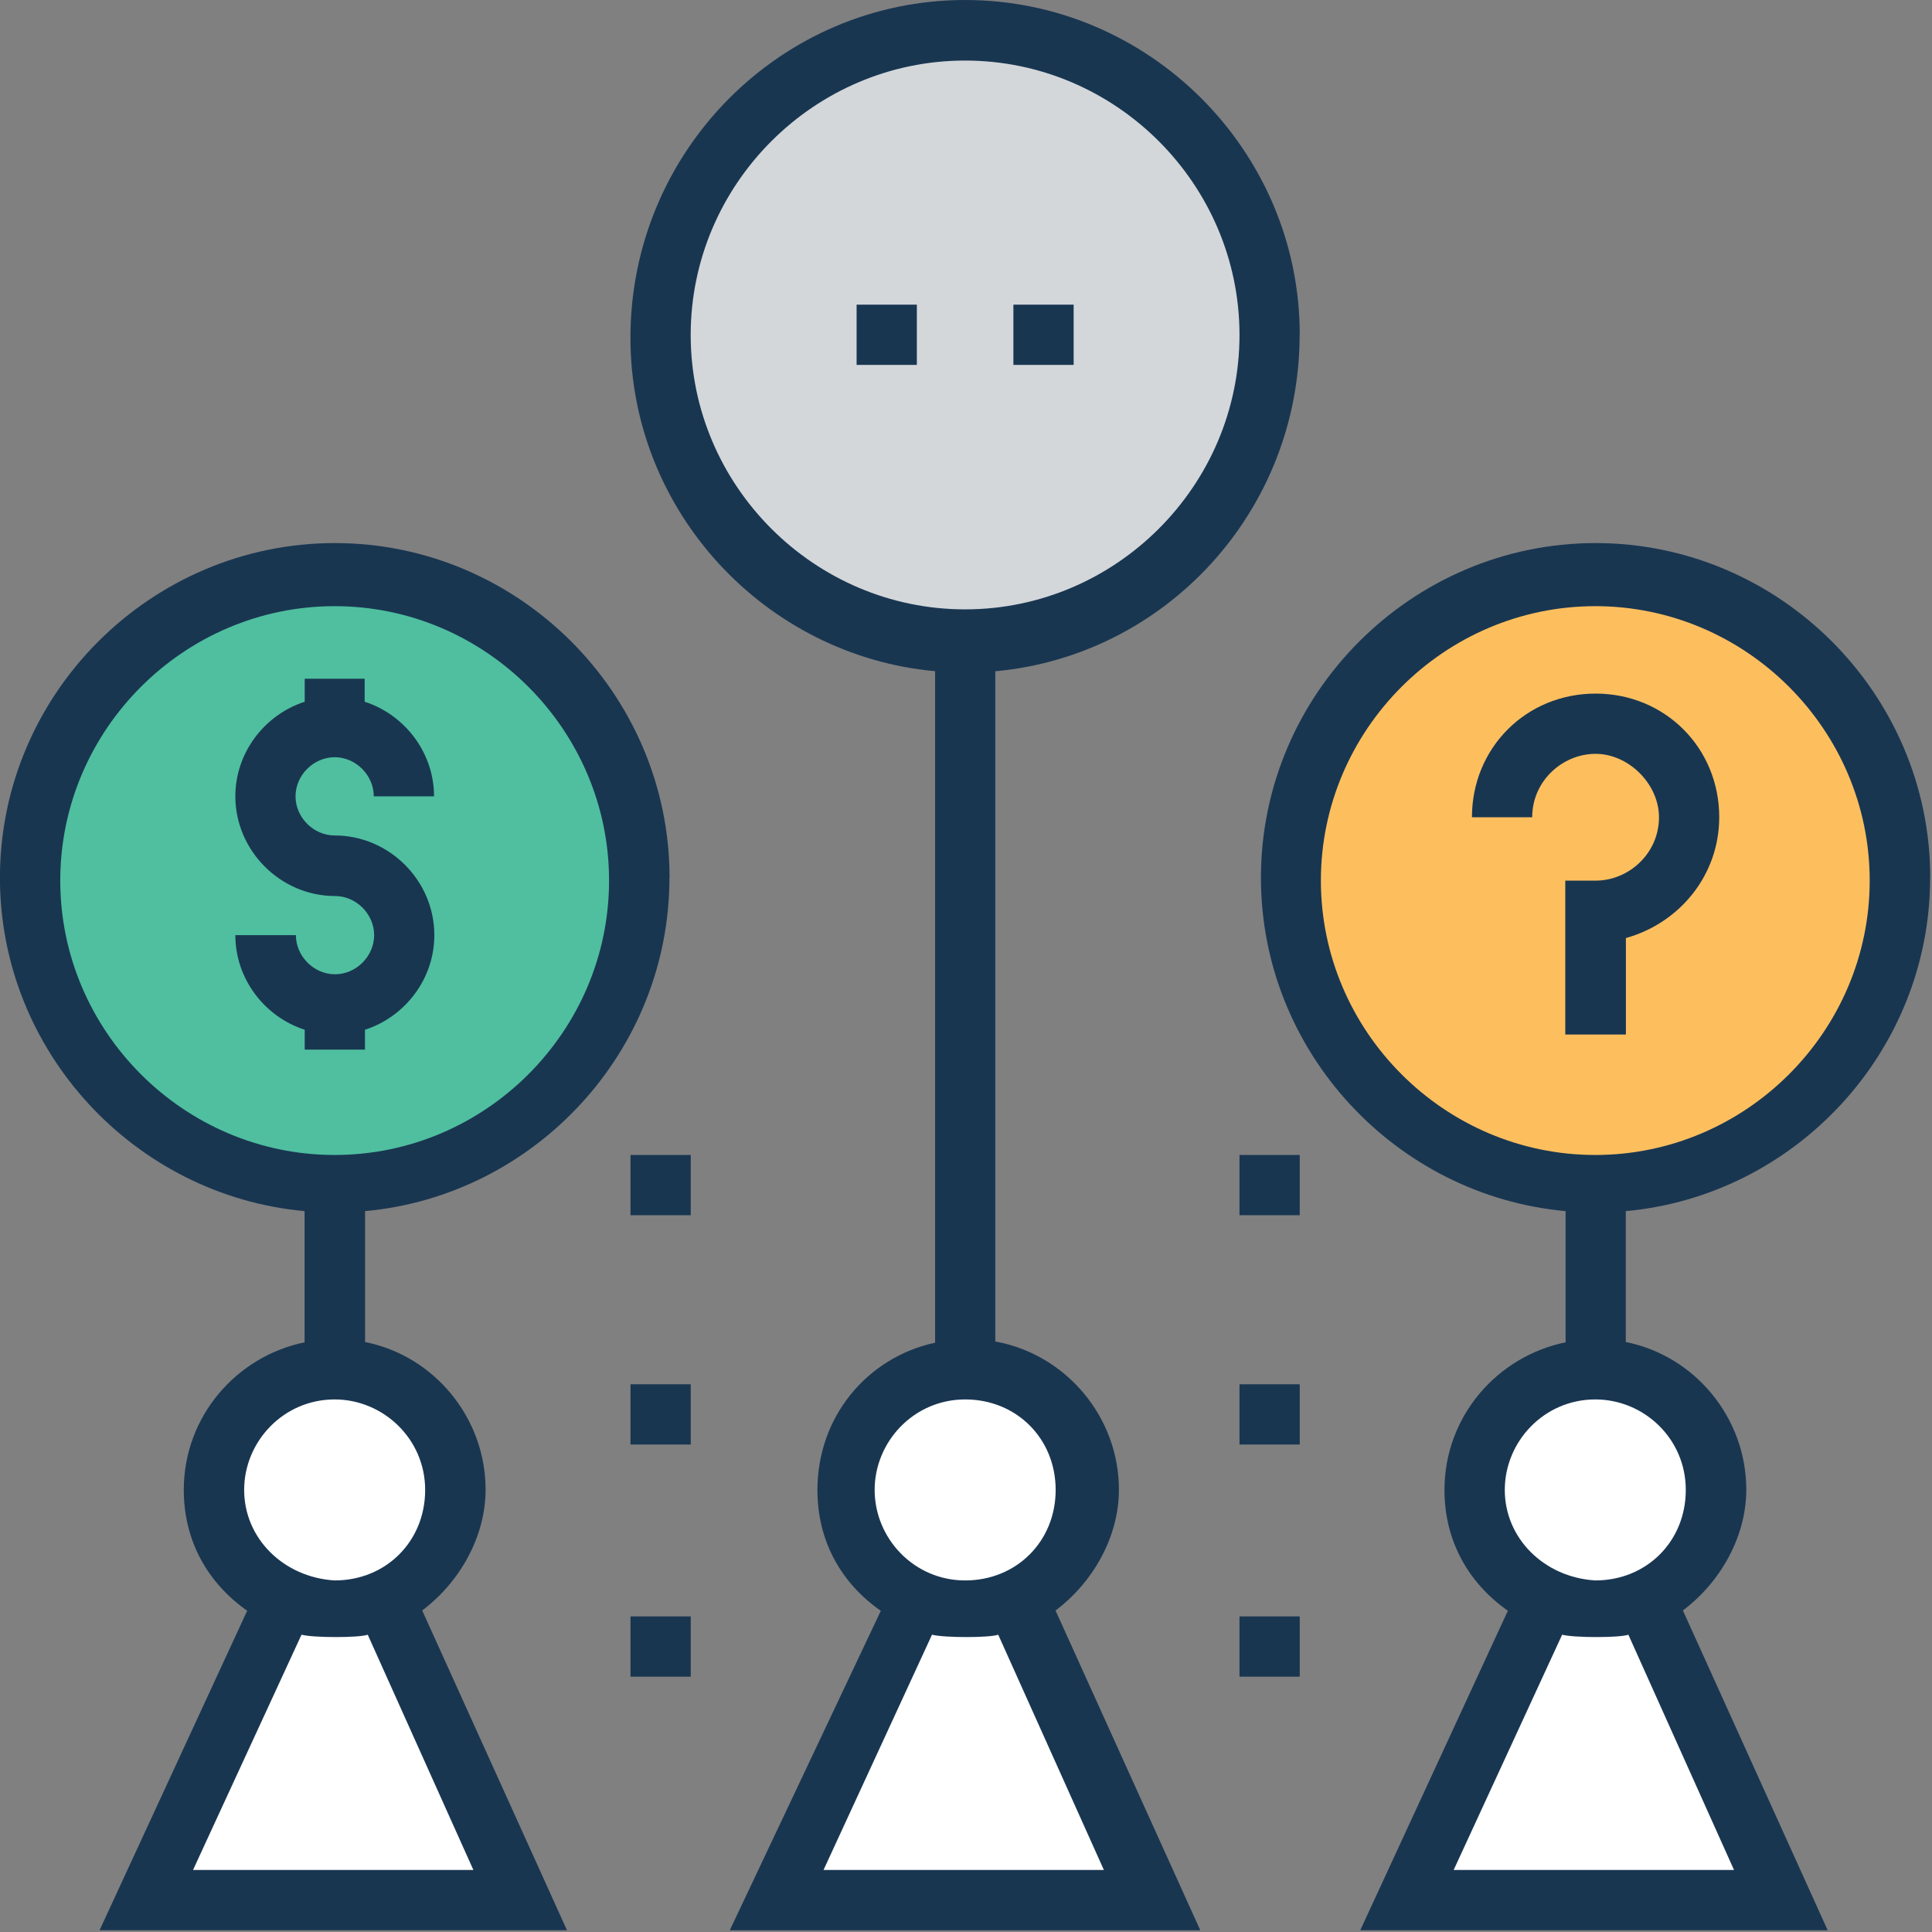 <!-- Generated by IcoMoon.io -->
<svg version="1.1" xmlns="http://www.w3.org/2000/svg" width="32" height="32" viewBox="0 0 32 32">
<rect x="0" y="0" width="32" height="32" fill="#808080" stroke="none"/>
<title>icon-orders</title>
<path fill="#fff" d="M19.083 31.469l-2.267-4.973c0.69-0.313 1.17-1.008 1.17-1.818 0-1.102-0.893-2.001-2.001-2.001-1.102 0-2.001 0.893-2.001 2.001 0 0.81 0.481 1.505 1.17 1.818l-2.267 4.973h6.196z"></path>
<path fill="#d3d7da" d="M21.032 5.543c0 2.787-2.259 5.046-5.046 5.046s-5.046-2.259-5.046-5.046c0-2.787 2.259-5.046 5.046-5.046s5.046 2.259 5.046 5.046z"></path>
<path fill="#fff" d="M17.986 24.678c0 1.105-0.896 2.001-2.001 2.001s-2.001-0.896-2.001-2.001c0-1.105 0.896-2.001 2.001-2.001s2.001 0.896 2.001 2.001z"></path>
<path fill="#fff" d="M7.543 24.678c0 1.105-0.896 2.001-2.001 2.001s-2.001-0.896-2.001-2.001c0-1.105 0.896-2.001 2.001-2.001s2.001 0.896 2.001 2.001z"></path>
<path fill="#193651" d="M20.53 19.13h0.998v0.998h-0.998v-0.998z"></path>
<path fill="#193651" d="M20.53 22.928h0.998v0.998h-0.998v-0.998z"></path>
<path fill="#193651" d="M20.53 26.773h0.998v0.998h-0.998v-0.998z"></path>
<path fill="#193651" d="M10.443 19.13h0.998v0.998h-0.998v-0.998z"></path>
<path fill="#193651" d="M10.443 22.928h0.998v0.998h-0.998v-0.998z"></path>
<path fill="#193651" d="M10.443 26.773h0.998v0.998h-0.998v-0.998z"></path>
<path fill="#4fbf9f" d="M10.589 14.585c0 2.787-2.259 5.046-5.046 5.046s-5.046-2.259-5.046-5.046c0-2.787 2.259-5.046 5.046-5.046s5.046 2.259 5.046 5.046z"></path>
<path fill="#fdbf5e" d="M31.474 14.585c0 2.787-2.259 5.046-5.046 5.046s-5.046-2.259-5.046-5.046c0-2.787 2.259-5.046 5.046-5.046s5.046 2.259 5.046 5.046z"></path>
<path fill="#fff" d="M29.521 31.469l-2.267-4.973c0.69-0.313 1.17-1.008 1.17-1.818 0-1.102-0.893-2.001-2.001-2.001-1.102 0-2.001 0.893-2.001 2.001 0 0.81 0.481 1.505 1.17 1.818l-2.267 4.973h6.196z"></path>
<path fill="#193651" d="M31.971 14.538c0-3.046-2.497-5.543-5.543-5.543s-5.543 2.497-5.543 5.543c0 2.878 2.231 5.266 5.046 5.522v2.173c-1.128 0.23-2.006 1.222-2.006 2.445 0 0.851 0.402 1.546 1.050 2.001l-2.445 5.292h7.742l-2.398-5.297c0.601-0.449 1.050-1.202 1.050-2.001 0-1.186-0.846-2.215-1.996-2.445v-2.168c2.811-0.256 5.041-2.643 5.041-5.522zM21.878 14.585c0-2.497 2.048-4.545 4.545-4.545s4.545 2.048 4.545 4.545c0 2.497-2.048 4.545-4.545 4.545s-4.545-2.048-4.545-4.545zM28.721 30.973h-4.644l1.797-3.897c0.199 0.052 0.951 0.052 1.097 0l1.75 3.897zM27.922 24.678c0 0.851-0.648 1.499-1.499 1.499-0.851-0.052-1.499-0.7-1.499-1.499s0.648-1.499 1.499-1.499c0.805 0 1.499 0.648 1.499 1.499z"></path>
<path fill="#fff" d="M8.64 31.469l-2.267-4.973c0.69-0.313 1.17-1.008 1.17-1.818 0-1.102-0.893-2.001-2.001-2.001s-2.001 0.893-2.001 2.001c0 0.81 0.481 1.505 1.17 1.818l-2.267 4.973h6.196z"></path>
<path fill="#193651" d="M26.924 17.135h-0.998v-2.549h0.502c0.549 0 1.050-0.449 1.050-1.050 0-0.549-0.502-1.050-1.050-1.050s-1.050 0.449-1.050 1.050h-0.998c0-1.149 0.898-2.048 2.048-2.048s2.048 0.899 2.048 2.048c0 0.951-0.648 1.75-1.546 2.001v1.599h-0.005z"></path>
<path fill="#193651" d="M5.543 13.838c-0.35 0-0.648-0.298-0.648-0.648s0.298-0.648 0.648-0.648c0.35 0 0.648 0.298 0.648 0.648h0.998c0-0.726-0.486-1.353-1.149-1.567v-0.381h-0.993v0.381c-0.663 0.214-1.149 0.841-1.149 1.567 0 0.899 0.747 1.651 1.651 1.651 0.35 0 0.648 0.298 0.648 0.648s-0.298 0.648-0.648 0.648c-0.35 0-0.648-0.298-0.648-0.648h-1.003c0 0.726 0.486 1.353 1.149 1.567v0.329h0.998v-0.329c0.663-0.214 1.149-0.841 1.149-1.567 0-0.904-0.747-1.651-1.651-1.651z"></path>
<path fill="#193651" d="M14.188 5.046h0.998v0.998h-0.998v-0.998z"></path>
<path fill="#193651" d="M16.785 5.046h0.998v0.998h-0.998v-0.998z"></path>
<path fill="#193651" d="M21.528 5.543c0-3.046-2.497-5.543-5.543-5.543s-5.543 2.497-5.543 5.595c0 2.878 2.231 5.266 5.046 5.522v11.122c-1.128 0.245-1.949 1.228-1.949 2.44 0 0.851 0.397 1.546 1.050 2.001l-2.502 5.292h7.794l-2.398-5.297c0.601-0.449 1.050-1.202 1.050-2.001 0-1.202-0.872-2.241-2.048-2.455v-11.101c2.816-0.256 5.041-2.643 5.041-5.574zM18.284 30.973h-4.644l1.797-3.897c0.199 0.052 0.951 0.052 1.097 0l1.75 3.897zM17.485 24.678c0 0.851-0.648 1.499-1.499 1.499s-1.499-0.7-1.499-1.499c0-0.799 0.648-1.499 1.499-1.499s1.499 0.648 1.499 1.499zM15.985 10.093c-2.497 0-4.545-2.048-4.545-4.545s2.048-4.545 4.545-4.545c2.497 0 4.545 2.048 4.545 4.545s-2.048 4.545-4.545 4.545z"></path>
<path fill="#193651" d="M11.090 14.538c0-3.046-2.497-5.543-5.543-5.543s-5.548 2.492-5.548 5.543c0 2.878 2.231 5.266 5.046 5.522v2.173c-1.123 0.23-2.001 1.222-2.001 2.445 0 0.851 0.402 1.546 1.050 2.001l-2.445 5.292h7.742l-2.398-5.297c0.601-0.449 1.050-1.202 1.050-2.001 0-1.186-0.846-2.215-1.996-2.445v-2.168c2.811-0.256 5.041-2.643 5.041-5.522zM0.998 14.585c0-2.497 2.048-4.545 4.545-4.545s4.545 2.048 4.545 4.545c0 2.497-2.048 4.545-4.545 4.545s-4.545-2.048-4.545-4.545zM7.841 30.973h-4.644l1.797-3.897c0.199 0.052 0.951 0.052 1.097 0l1.75 3.897zM7.042 24.678c0 0.851-0.648 1.499-1.499 1.499-0.851-0.052-1.499-0.7-1.499-1.499s0.648-1.499 1.499-1.499c0.799 0 1.499 0.648 1.499 1.499z"></path>
</svg>
